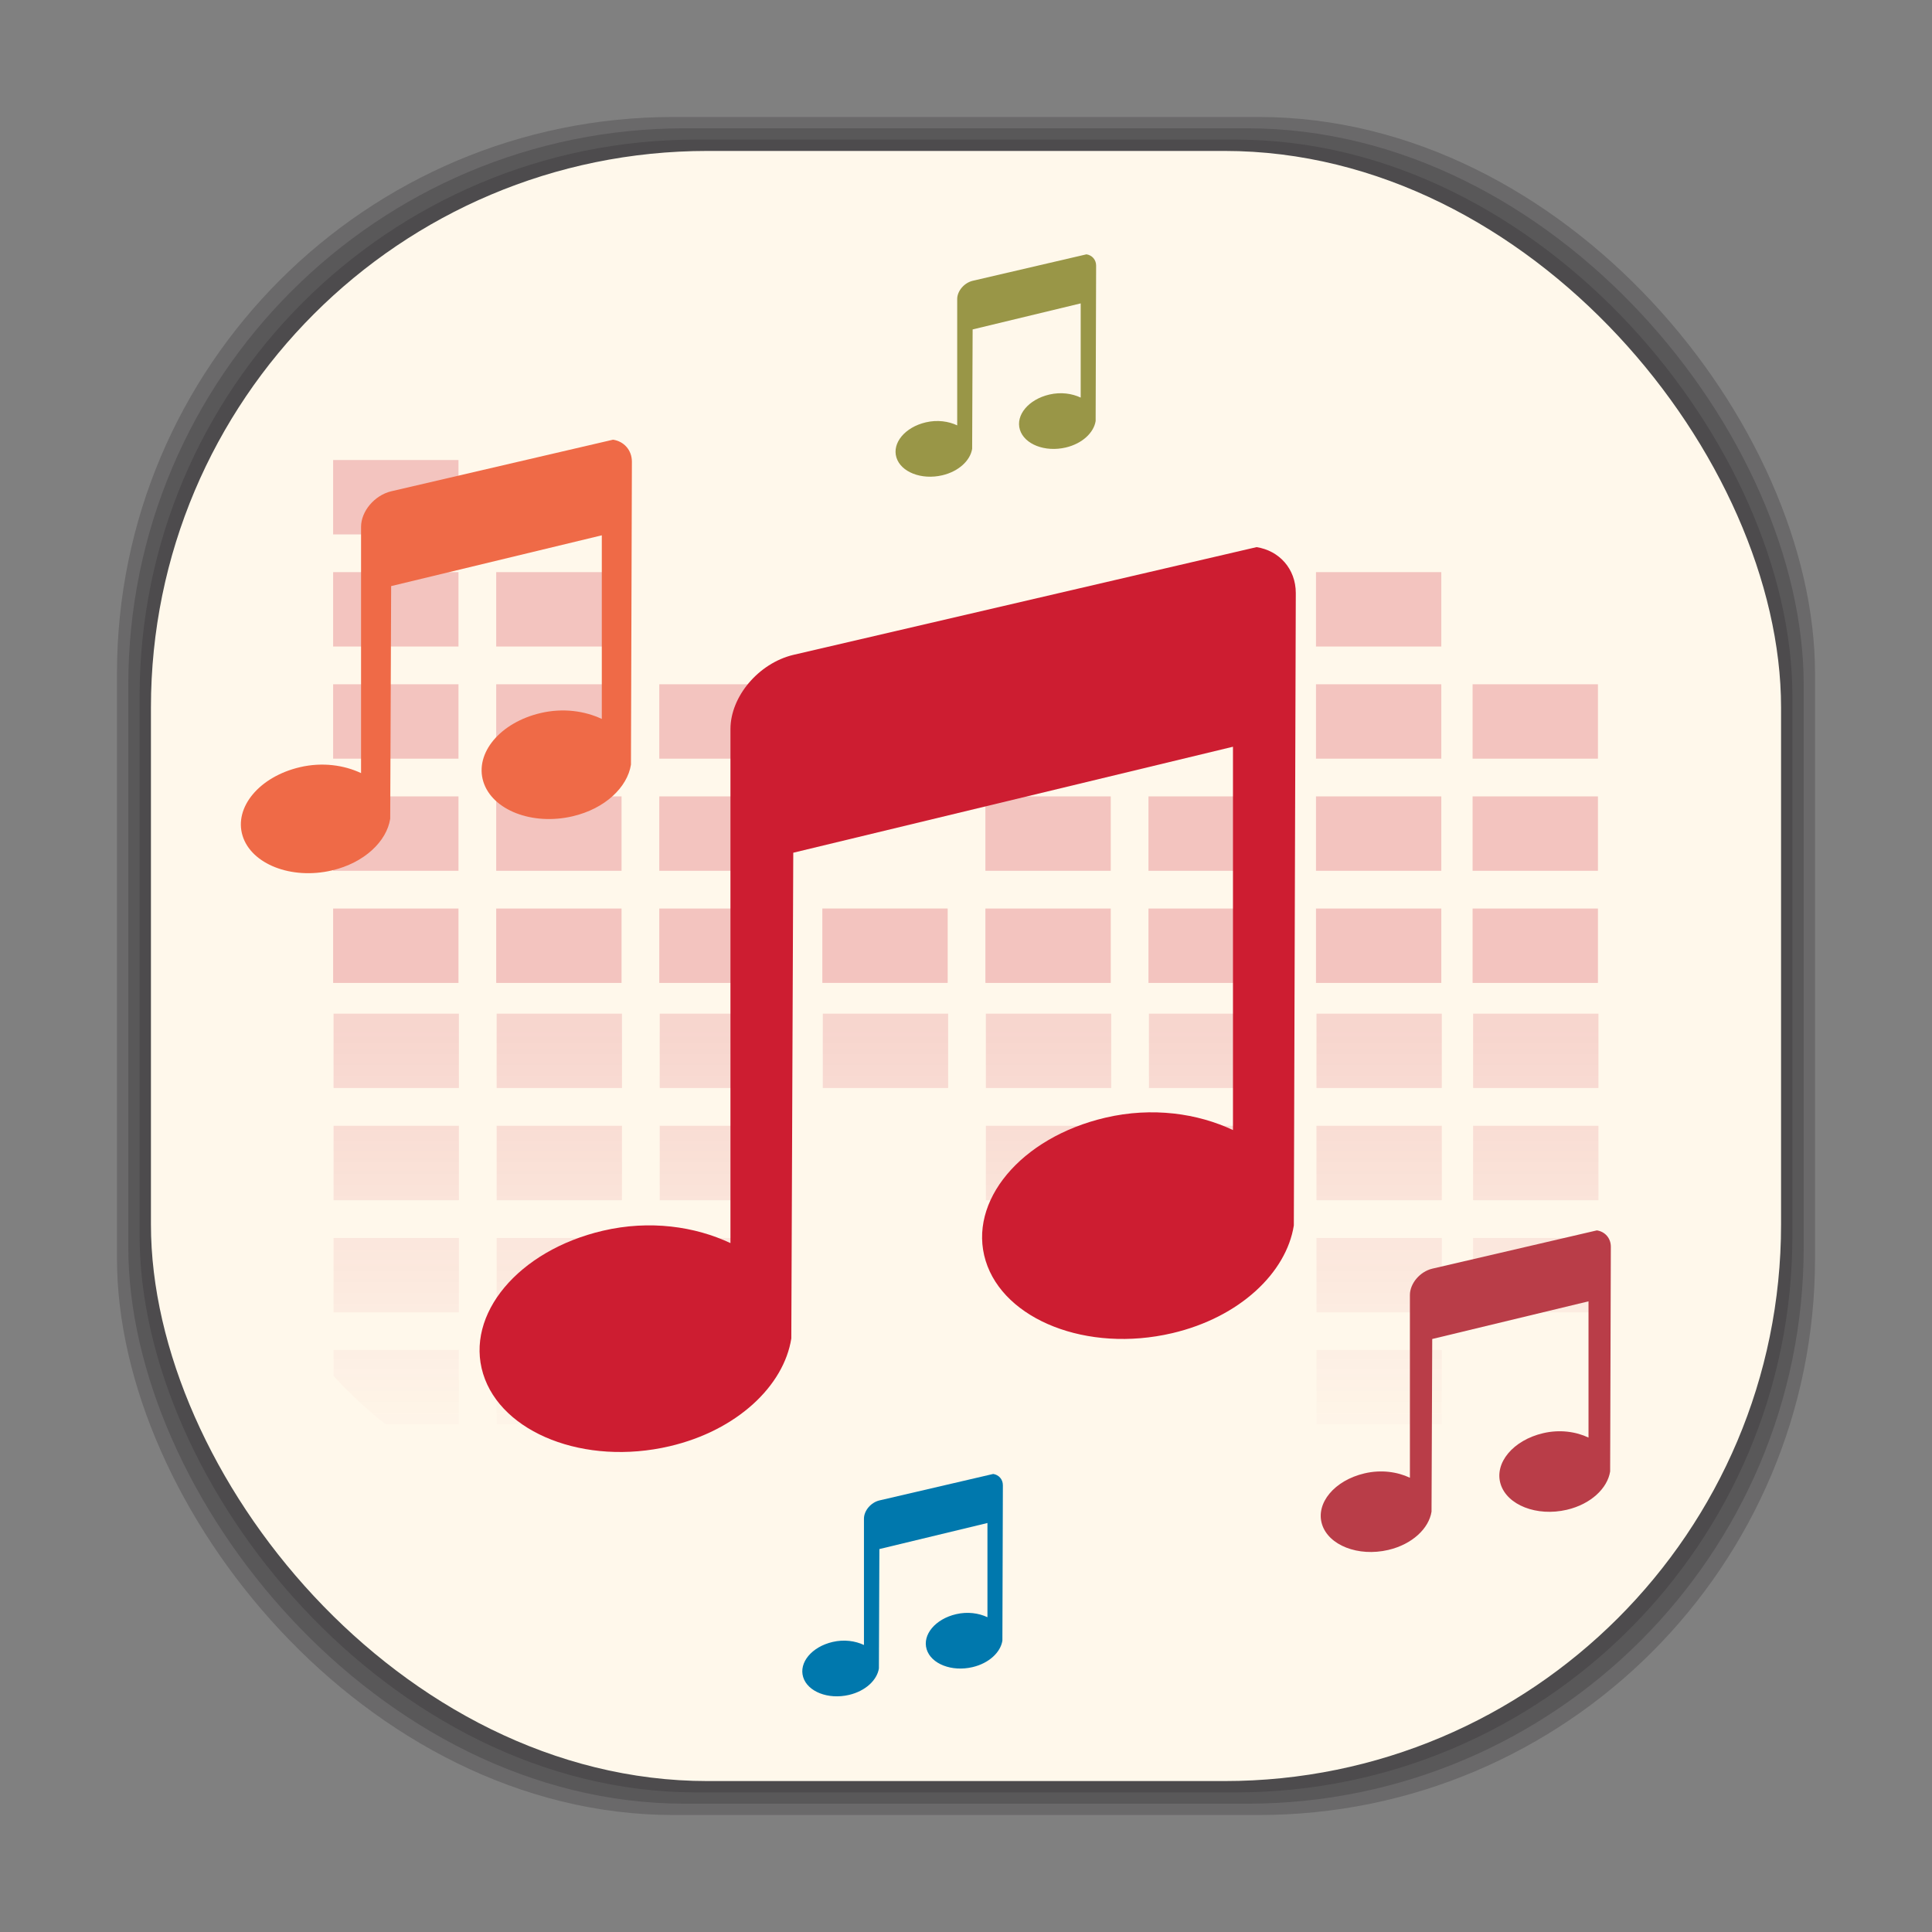 <?xml version="1.0" encoding="UTF-8" standalone="no"?>
<svg
   xmlns:dc="http://purl.org/dc/elements/1.1/"
   xmlns:cc="http://creativecommons.org/ns#"
   xmlns:rdf="http://www.w3.org/1999/02/22-rdf-syntax-ns#"
   xmlns:svg="http://www.w3.org/2000/svg"
   xmlns="http://www.w3.org/2000/svg"
   xmlns:xlink="http://www.w3.org/1999/xlink"
   xmlns:sodipodi="http://sodipodi.sourceforge.net/DTD/sodipodi-0.dtd"
   xmlns:inkscape="http://www.inkscape.org/namespaces/inkscape"
   width="512"
   height="512"
   id="svg2"
   version="1.1"
   inkscape:version="0.48.4 r9939"
   sodipodi:docname="audio-x-mpegcurl.svg">
  <rect width="100%" height="100%" fill="#808080" stroke="none"/>
  <defs
     id="defs14">
    <linearGradient
       id="linearGradient14041">
      <stop
         style="stop-color:#cd1d31;stop-opacity:0.157;"
         offset="0"
         id="stop14043" />
      <stop
         style="stop-color:#cd1d31;stop-opacity:0;"
         offset="1"
         id="stop14045" />
    </linearGradient>
    <linearGradient
       inkscape:collect="always"
       xlink:href="#linearGradient14041"
       id="linearGradient14047"
       x1="217.88"
       y1="271.984"
       x2="217.88"
       y2="387.372"
       gradientUnits="userSpaceOnUse" />
  </defs>
  <sodipodi:namedview
     pagecolor="#ffffff"
     bordercolor="#666666"
     borderopacity="1"
     objecttolerance="10"
     gridtolerance="10"
     guidetolerance="10"
     inkscape:pageopacity="0"
     inkscape:pageshadow="2"
     inkscape:window-width="1309"
     inkscape:window-height="750"
     id="namedview12"
     showgrid="false"
     inkscape:zoom="0.50585938"
     inkscape:cx="131.68331"
     inkscape:cy="120.40423"
     inkscape:window-x="55"
     inkscape:window-y="-3"
     inkscape:window-maximized="1"
     inkscape:current-layer="svg2" />
  <rect
     rx="147.505"
     width="450"
     height="450"
     x="31"
     y="31"
     opacity="0.25"
     fill="#282629"
     id="rect4" />
  <rect
     rx="147.505"
     width="444"
     height="444"
     x="34"
     y="34"
     opacity="0.25"
     fill="#282629"
     id="rect6" />
  <rect
     y="37"
     x="37"
     height="438"
     width="438"
     rx="147.505"
     opacity="0.25"
     fill="#282629"
     id="rect8" />
  <rect
     rx="147.505"
     width="432"
     height="432"
     x="40"
     y="40"
     fill="#fff8eb"
     id="rect10" />
  <g
     style="fill:#cd1d31"
     id="g36"
     transform="matrix(1,0,0,1,-553.855,-543.695)">
    <g
       id="g38"
       transform="translate(68.75,6.215)"
       style="fill:#cd1d31">
      <path
         style="fill:#cd1d31;fill-opacity:0.235"
         inkscape:connector-curvature="0"
         id="path40"
         d="m 875.357,778.249 h 33.214 v 19.715 h -33.214 z" />
      <path
         style="fill:#cd1d31;fill-opacity:0.235"
         inkscape:connector-curvature="0"
         id="path42"
         d="m 875.357,748.535 h 33.214 v 19.714 h -33.214 z" />
      <path
         style="fill:#cd1d31;fill-opacity:0.235"
         inkscape:connector-curvature="0"
         id="path44"
         d="m 875.357,718.82 h 33.214 v 19.715 h -33.214 z" />
    </g>
    <g
       id="g46"
       style="fill:#cd1d31">
      <path
         style="fill:#cd1d31;fill-opacity:0.235"
         inkscape:connector-curvature="0"
         id="path48"
         d="m 642.143,665.606 h 33.214 v 19.714 h -33.214 z" />
      <path
         style="fill:#cd1d31;fill-opacity:0.235"
         inkscape:connector-curvature="0"
         id="path50"
         d="m 642.143,695.32 h 33.214 v 19.715 h -33.214 z" />
      <path
         style="fill:#cd1d31;fill-opacity:0.235"
         inkscape:connector-curvature="0"
         id="path52"
         d="m 642.143,725.035 h 33.214 v 19.715 h -33.214 z" />
      <path
         style="fill:#cd1d31;fill-opacity:0.235"
         inkscape:connector-curvature="0"
         id="path54"
         d="m 642.143,754.75 h 33.214 v 19.714 h -33.214 z" />
      <path
         style="fill:#cd1d31;fill-opacity:0.235"
         inkscape:connector-curvature="0"
         id="path56"
         d="m 642.143,784.464 h 33.214 v 19.715 h -33.214 z" />
    </g>
    <g
       id="g58"
       transform="translate(-0.357,2.572)"
       style="fill:#cd1d31">
      <path
         style="fill:#cd1d31;fill-opacity:0.235"
         inkscape:connector-curvature="0"
         id="path60"
         d="m 685.714,781.892 h 33.215 v 19.715 h -33.215 z" />
      <path
         style="fill:#cd1d31;fill-opacity:0.235"
         inkscape:connector-curvature="0"
         id="path62"
         d="m 685.714,752.178 h 33.215 v 19.714 h -33.215 z" />
      <path
         style="fill:#cd1d31;fill-opacity:0.235"
         inkscape:connector-curvature="0"
         id="path64"
         d="m 685.714,722.463 h 33.215 v 19.715 h -33.215 z" />
      <path
         style="fill:#cd1d31;fill-opacity:0.235"
         inkscape:connector-curvature="0"
         id="path66"
         d="m 685.714,692.748 h 33.215 v 19.715 h -33.215 z" />
    </g>
    <g
       id="g68"
       transform="translate(6.429,6.215)"
       style="fill:#cd1d31">
      <path
         style="fill:#cd1d31;fill-opacity:0.235"
         inkscape:connector-curvature="0"
         id="path70"
         d="m 722.143,718.82 h 33.214 v 19.715 h -33.214 z" />
      <path
         style="fill:#cd1d31;fill-opacity:0.235"
         inkscape:connector-curvature="0"
         id="path72"
         d="m 722.143,748.535 h 33.214 v 19.714 h -33.214 z" />
      <path
         style="fill:#cd1d31;fill-opacity:0.235"
         inkscape:connector-curvature="0"
         id="path74"
         d="m 722.143,778.249 h 33.214 v 19.715 h -33.214 z" />
    </g>
    <path
       style="fill:#cd1d31;fill-opacity:0.235"
       inkscape:connector-curvature="0"
       id="path76"
       d="M 771.786,784.464 H 805 v 19.715 h -33.214 z" />
    <g
       id="g78"
       transform="translate(14.286,6.644)"
       style="fill:#cd1d31">
      <path
         style="fill:#cd1d31;fill-opacity:0.235"
         inkscape:connector-curvature="0"
         id="path80"
         d="m 800.714,777.82 h 33.215 v 19.715 h -33.215 z" />
      <path
         style="fill:#cd1d31;fill-opacity:0.235"
         inkscape:connector-curvature="0"
         id="path82"
         d="m 800.714,748.106 h 33.215 v 19.714 h -33.215 z" />
    </g>
    <g
       id="g84"
       transform="translate(15.357,6.644)"
       style="fill:#cd1d31">
      <path
         style="fill:#cd1d31;fill-opacity:0.235"
         inkscape:connector-curvature="0"
         id="path86"
         d="m 842.857,777.82 h 33.214 v 19.715 h -33.214 z" />
      <path
         style="fill:#cd1d31;fill-opacity:0.235"
         inkscape:connector-curvature="0"
         id="path88"
         d="m 842.857,748.106 h 33.214 v 19.714 h -33.214 z" />
    </g>
    <g
       id="g90"
       transform="translate(-14.185,3.643)"
       style="fill:#cd1d31">
      <path
         style="fill:#cd1d31;fill-opacity:0.235"
         inkscape:connector-curvature="0"
         id="path92"
         d="M 916.786,780.821 H 950 v 19.715 h -33.214 z" />
      <path
         style="fill:#cd1d31;fill-opacity:0.235"
         inkscape:connector-curvature="0"
         id="path94"
         d="M 916.786,751.106 H 950 v 19.715 h -33.214 z" />
      <path
         style="fill:#cd1d31;fill-opacity:0.235"
         inkscape:connector-curvature="0"
         id="path96"
         d="M 916.786,721.392 H 950 v 19.714 h -33.214 z" />
      <path
         style="fill:#cd1d31;fill-opacity:0.235"
         inkscape:connector-curvature="0"
         id="path98"
         d="M 916.786,691.677 H 950 v 19.715 h -33.214 z" />
    </g>
  </g>
  <path
     inkscape:connector-curvature="0"
     style="fill:url(#linearGradient14047);fill-opacity:1"
     id="path100"
     d="m 88.398,268.635 0,19.703 33.215,0 0,-19.703 -33.215,0 z m 43.217,0 0,19.703 33.215,0 0,-19.703 -33.215,0 z m 43.217,0 0,19.703 33.215,0 0,-19.703 -33.215,0 z m 43.217,0 0,19.703 33.215,0 0,-19.703 -33.215,0 z m 43.217,0 0,19.703 33.215,0 0,-19.703 -33.215,0 z m 43.217,0 0,19.703 33.24,0 0,-19.703 -33.24,0 z m 44.395,0 0,19.703 33.215,0 0,-19.703 -33.215,0 z m 41.512,0 0,19.703 33.215,0 0,-19.703 -33.215,0 z m -301.991,29.705 0,19.728 33.215,0 0,-19.728 -33.215,0 z m 43.217,0 0,19.728 33.215,0 0,-19.728 -33.215,0 z m 43.217,0 0,19.728 33.215,0 0,-19.728 -33.215,0 z m 86.433,0 0,19.728 33.215,0 0,-19.728 -33.215,0 z m 43.217,0 0,19.728 33.24,0 0,-19.728 -33.24,0 z m 44.395,0 0,19.728 33.215,0 0,-19.728 -33.215,0 z m 41.512,0 0,19.728 33.215,0 0,-19.728 -33.215,0 z m -301.991,29.73 0,19.703 33.215,0 0,-19.703 -33.215,0 z m 43.217,0 0,19.703 33.215,0 0,-19.703 -33.215,0 z m 43.217,0 0,19.703 33.215,0 0,-19.703 -33.215,0 z m 174.045,0 0,19.703 33.215,0 0,-19.703 -33.215,0 z m 41.512,0 0,19.703 33.215,0 0,-19.703 -33.215,0 z m -301.991,29.705 0,6.869 c 4.247,4.643 8.876,8.946 13.812,12.86 l 19.402,0 0,-19.728 -33.215,0 z m 43.217,0 0,19.728 33.215,0 0,-19.728 -33.215,0 z m 217.262,0 0,19.728 33.215,0 0,-19.728 -33.215,0 z m -231.851,29.73 c 1.505,0.859 3.041,1.688 4.587,2.482 l 0,-2.482 -4.587,0 z" />
  <path
     style="color:#bebebe;fill:#cd1d31"
     inkscape:connector-curvature="0"
     id="path102"
     d="m 332.994,144.996 -122.769,28.555 c -9.222,2.224 -16.647,11.069 -16.647,19.661 l 0,136.222 c -9.352,-4.406 -21.362,-6.188 -33.814,-3.277 -22.469,5.254 -36.549,22.232 -31.733,37.918 4.816,15.685 26.951,24.446 49.42,19.193 17.926,-4.191 30.282,-16.05 32.253,-28.555 l 0.52,-128.733 116.527,-28.087 0,101.582 c -9.352,-4.406 -21.362,-6.188 -33.813,-3.277 -22.469,5.254 -36.549,22.232 -31.733,37.918 4.816,15.685 26.951,24.447 49.42,19.193 17.926,-4.191 30.282,-16.05 32.253,-28.555 l 0.52,-167.586 c 0,-6.444 -4.425,-11.265 -10.404,-12.171 z" />
  <path
     d="m 162.475,116.52 -58.816,13.68 c -4.418,1.065 -7.975,5.303 -7.975,9.419 l 0,65.262 c -4.48,-2.111 -10.234,-2.965 -16.199,-1.57 -10.764,2.517 -17.51,10.651 -15.203,18.166 2.307,7.515 12.912,11.712 23.676,9.195 8.588,-2.008 14.508,-7.689 15.452,-13.68 l 0.249,-61.673 55.826,-13.456 0,48.666 c -4.48,-2.111 -10.234,-2.965 -16.199,-1.57 -10.765,2.517 -17.51,10.651 -15.203,18.166 2.307,7.515 12.912,11.712 23.676,9.195 8.588,-2.008 14.508,-7.689 15.452,-13.68 l 0.249,-80.288 c 0,-3.087 -2.12,-5.397 -4.984,-5.831 z"
     id="path14049"
     inkscape:connector-curvature="0"
     style="color:#bebebe;fill:#ef6a47" />
  <path
     style="color:#bebebe;fill:#b93d48"
     inkscape:connector-curvature="0"
     id="path14051"
     d="m 423.191,326.064 -43.635,10.149 c -3.278,0.79 -5.917,3.934 -5.917,6.988 l 0,48.417 c -3.324,-1.566 -7.593,-2.199 -12.018,-1.165 -7.986,1.867 -12.99,7.902 -11.279,13.477 1.712,5.575 9.579,8.689 17.565,6.822 6.371,-1.49 10.763,-5.705 11.463,-10.149 l 0.185,-45.755 41.417,-9.983 0,36.105 c -3.324,-1.566 -7.593,-2.199 -12.018,-1.165 -7.986,1.867 -12.991,7.902 -11.279,13.477 1.712,5.575 9.579,8.689 17.565,6.822 6.371,-1.49 10.763,-5.705 11.464,-10.149 l 0.185,-59.565 c 0,-2.29 -1.573,-4.004 -3.698,-4.326 z" />
  <path
     d="m 287.931,67.398 -30.172,7.018 c -2.266,0.547 -4.091,2.72 -4.091,4.832 l 0,33.478 c -2.298,-1.083 -5.25,-1.521 -8.31,-0.805 -5.522,1.291 -8.982,5.464 -7.799,9.319 1.184,3.855 6.623,6.008 12.145,4.717 4.405,-1.03 7.442,-3.944 7.926,-7.018 l 0.128,-31.637 28.637,-6.903 0,24.965 c -2.298,-1.083 -5.25,-1.521 -8.31,-0.805 -5.522,1.291 -8.982,5.464 -7.799,9.319 1.184,3.855 6.623,6.008 12.145,4.717 4.405,-1.03 7.442,-3.944 7.926,-7.018 l 0.128,-41.186 c 0,-1.584 -1.088,-2.768 -2.557,-2.991 z"
     id="path14053"
     inkscape:connector-curvature="0"
     style="color:#bebebe;fill:#999647" />
  <path
     style="color:#bebebe;fill:#0078ad"
     inkscape:connector-curvature="0"
     id="path14055"
     d="m 263.22,390.611 -30.172,7.018 c -2.266,0.547 -4.091,2.72 -4.091,4.832 l 0,33.478 c -2.298,-1.083 -5.25,-1.521 -8.31,-0.805 -5.522,1.291 -8.982,5.464 -7.799,9.319 1.184,3.855 6.623,6.008 12.145,4.717 4.405,-1.03 7.442,-3.944 7.926,-7.018 l 0.128,-31.637 28.637,-6.903 0,24.965 c -2.298,-1.083 -5.25,-1.521 -8.31,-0.805 -5.522,1.291 -8.982,5.464 -7.799,9.319 1.184,3.855 6.623,6.008 12.145,4.717 4.405,-1.03 7.442,-3.944 7.926,-7.018 l 0.128,-41.186 c 0,-1.584 -1.088,-2.768 -2.557,-2.991 z" />
</svg>
